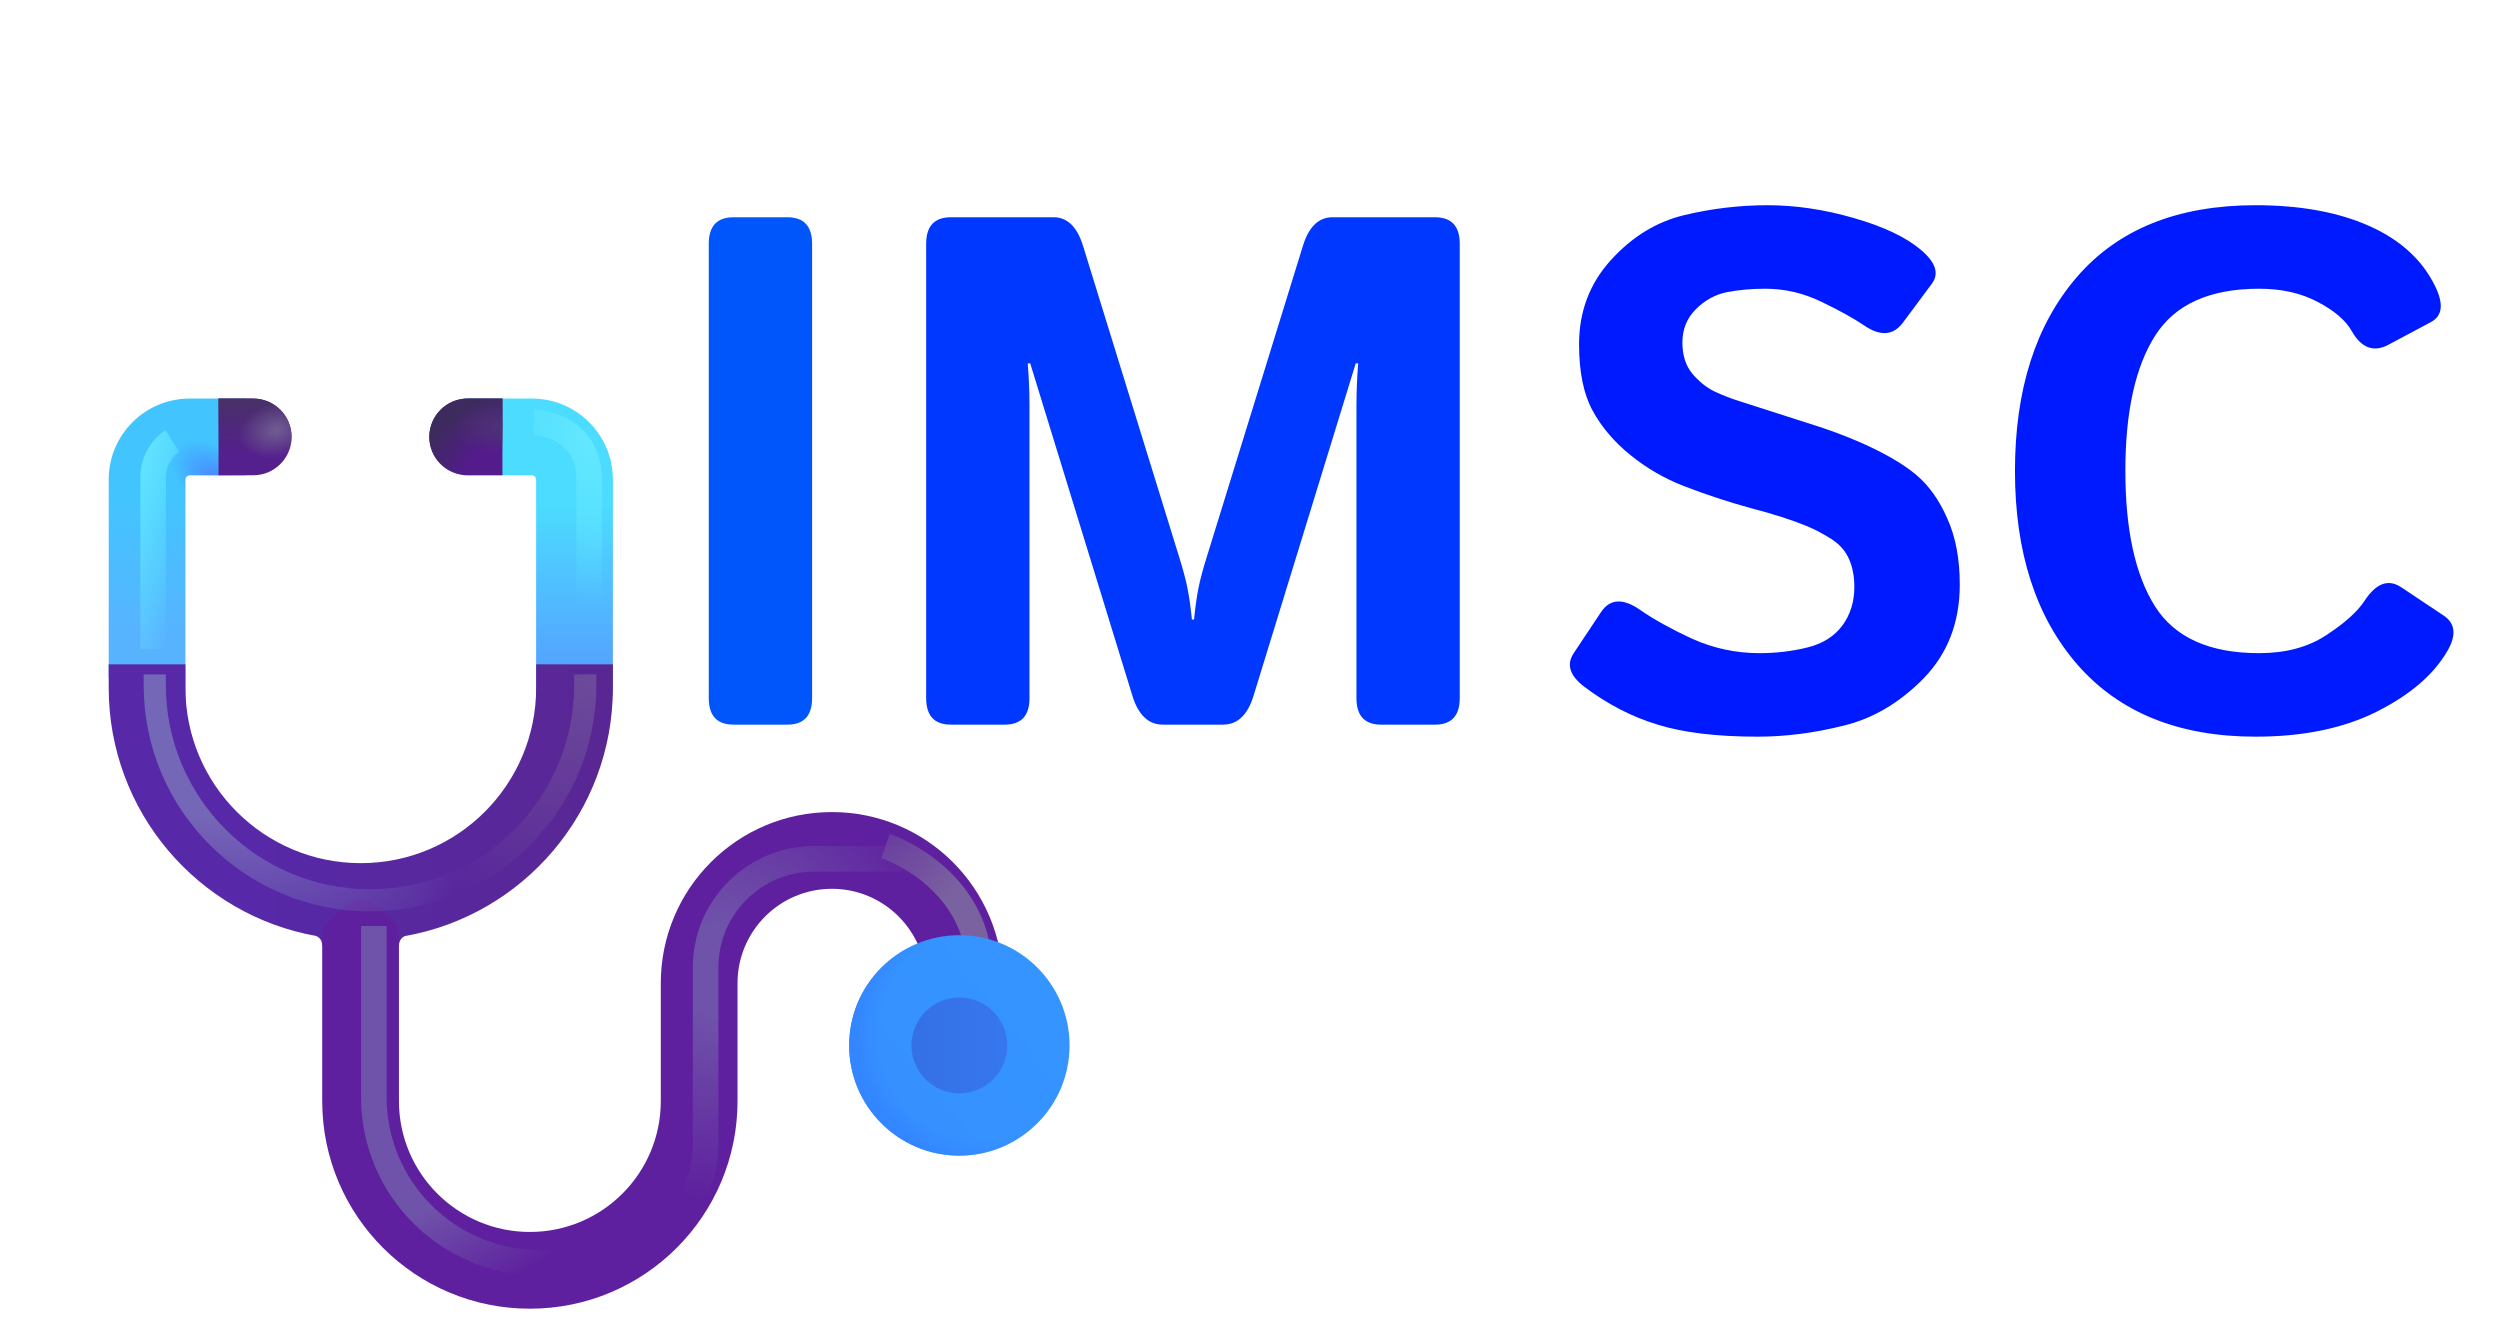 <svg width="69" height="37" viewBox="0 0 69 37" fill="none" xmlns="http://www.w3.org/2000/svg">
<path d="M43.728 18.955C43.325 18.649 43.227 18.34 43.435 18.027L44.188 16.895C44.435 16.523 44.796 16.504 45.272 16.836C45.636 17.09 46.111 17.354 46.697 17.627C47.29 17.894 47.911 18.027 48.562 18.027C49.018 18.027 49.458 17.975 49.881 17.871C50.304 17.767 50.626 17.565 50.848 17.266C51.069 16.966 51.18 16.611 51.18 16.201C51.18 15.908 51.131 15.651 51.033 15.43C50.935 15.208 50.776 15.026 50.555 14.883C50.333 14.74 50.105 14.619 49.871 14.521C49.461 14.352 48.943 14.186 48.318 14.023C47.7 13.854 47.088 13.652 46.482 13.418C45.942 13.21 45.447 12.923 44.998 12.559C44.549 12.194 44.2 11.784 43.953 11.328C43.706 10.872 43.582 10.264 43.582 9.502C43.582 8.597 43.875 7.822 44.461 7.178C45.047 6.533 45.721 6.12 46.482 5.938C47.244 5.755 48.012 5.664 48.787 5.664C49.555 5.664 50.346 5.781 51.16 6.016C51.98 6.25 52.599 6.543 53.016 6.895C53.426 7.24 53.527 7.552 53.318 7.832L52.527 8.896C52.26 9.261 51.902 9.29 51.453 8.984C51.167 8.789 50.773 8.571 50.272 8.33C49.777 8.089 49.259 7.969 48.719 7.969C48.335 7.969 47.98 8.001 47.654 8.066C47.335 8.132 47.052 8.288 46.805 8.535C46.557 8.783 46.434 9.089 46.434 9.453C46.434 9.805 46.525 10.091 46.707 10.312C46.889 10.527 47.091 10.69 47.312 10.801C47.534 10.905 47.758 10.993 47.986 11.065C48.69 11.292 49.318 11.494 49.871 11.67C50.425 11.839 50.935 12.028 51.404 12.236C52.055 12.529 52.553 12.822 52.898 13.115C53.243 13.408 53.527 13.809 53.748 14.316C53.976 14.824 54.09 15.43 54.09 16.133C54.09 17.174 53.758 18.037 53.094 18.721C52.43 19.398 51.691 19.834 50.877 20.029C50.07 20.231 49.282 20.332 48.514 20.332C47.381 20.332 46.46 20.221 45.75 20C45.04 19.785 44.367 19.437 43.728 18.955ZM55.613 12.998C55.613 10.752 56.183 8.968 57.322 7.646C58.462 6.325 60.105 5.664 62.254 5.664C63.491 5.664 64.539 5.856 65.398 6.24C66.258 6.624 66.863 7.181 67.215 7.91C67.449 8.392 67.41 8.717 67.098 8.887L65.926 9.512C65.516 9.733 65.177 9.609 64.91 9.141C64.741 8.841 64.425 8.571 63.963 8.33C63.507 8.089 62.97 7.969 62.352 7.969C60.984 7.969 60.027 8.402 59.48 9.268C58.934 10.127 58.66 11.37 58.66 12.998C58.66 14.626 58.934 15.872 59.48 16.738C60.027 17.598 60.984 18.027 62.352 18.027C63.087 18.027 63.706 17.861 64.207 17.529C64.715 17.197 65.066 16.881 65.262 16.582C65.581 16.094 65.919 15.97 66.277 16.211L67.449 16.992C67.768 17.207 67.801 17.533 67.547 17.969C67.169 18.62 66.522 19.176 65.603 19.639C64.686 20.101 63.569 20.332 62.254 20.332C60.138 20.332 58.501 19.671 57.342 18.35C56.19 17.028 55.613 15.244 55.613 12.998Z" fill="#001AFF"/>
<path d="M20.246 20C19.79 20 19.562 19.756 19.562 19.268V6.729C19.562 6.24 19.79 5.996 20.246 5.996H21.73C22.186 5.996 22.414 6.24 22.414 6.729V19.268C22.414 19.756 22.186 20 21.73 20H20.246Z" fill="#0055FB"/>
<path d="M26.246 20C25.79 20 25.562 19.756 25.562 19.268V6.729C25.562 6.24 25.79 5.996 26.246 5.996H29.078C29.456 5.996 29.726 6.257 29.889 6.777L32.535 15.342C32.652 15.713 32.734 16.019 32.779 16.26C32.825 16.494 32.864 16.774 32.897 17.1H32.955C32.988 16.774 33.027 16.494 33.072 16.26C33.118 16.019 33.199 15.713 33.316 15.342L35.963 6.777C36.126 6.257 36.396 5.996 36.773 5.996H39.605C40.061 5.996 40.289 6.24 40.289 6.729V19.268C40.289 19.756 40.061 20 39.605 20H38.121C37.665 20 37.438 19.756 37.438 19.268V11.201C37.438 10.81 37.454 10.42 37.486 10.029H37.418L34.596 19.209C34.433 19.736 34.153 20 33.756 20H32.096C31.699 20 31.419 19.736 31.256 19.209L28.434 10.029H28.365C28.398 10.42 28.414 10.81 28.414 11.201V19.268C28.414 19.756 28.186 20 27.73 20H26.246Z" fill="#0038FF"/>
<path d="M6.786 11H5.236C4.001 11 3 12.001 3 13.236V18.703L5.118 20.174V13.236C5.118 13.171 5.171 13.118 5.236 13.118H6.786V11Z" fill="url(#paint0_linear_111_71)"/>
<path d="M6.786 11H5.236C4.001 11 3 12.001 3 13.236V18.703L5.118 20.174V13.236C5.118 13.171 5.171 13.118 5.236 13.118H6.786V11Z" fill="url(#paint1_radial_111_71)"/>
<path d="M12.759 13.071C12.759 13.097 12.78 13.118 12.806 13.118H14.68C14.745 13.118 14.797 13.171 14.797 13.236V19.203H16.916V13.236C16.916 12.001 15.915 11 14.68 11H12.806C12.78 11 12.759 11.021 12.759 11.047V13.071Z" fill="url(#paint2_linear_111_71)"/>
<path d="M3 18.335V18.984C3 22.408 5.473 25.254 8.731 25.834C8.799 25.865 8.894 25.945 8.894 26.098H9.618V25.933C9.731 25.939 9.844 25.942 9.958 25.942C10.068 25.942 10.178 25.939 10.287 25.934V26.098H11.012C11.012 25.949 11.101 25.87 11.168 25.837C14.434 25.264 16.916 22.414 16.916 18.984V18.335H14.798V18.984C14.798 21.657 12.631 23.823 9.958 23.823C7.285 23.823 5.118 21.657 5.118 18.984V18.335H3Z" fill="url(#paint3_linear_111_71)"/>
<path d="M20.356 27.135C20.356 25.697 21.522 24.531 22.96 24.531C24.398 24.531 25.564 25.697 25.564 27.135H27.682C27.682 24.527 25.568 22.413 22.96 22.413C20.352 22.413 18.238 24.527 18.238 27.135V30.389C18.238 32.384 16.62 34.002 14.625 34.002C12.629 34.002 11.011 32.384 11.011 30.389V25.791C11.011 25.657 10.954 25.528 10.852 25.439L10.264 24.918C10.086 24.761 9.818 24.761 9.64 24.918L9.052 25.439C8.951 25.528 8.893 25.657 8.893 25.791V30.389C8.893 33.554 11.459 36.12 14.625 36.12C17.79 36.12 20.356 33.554 20.356 30.389V27.135Z" fill="#5E209E"/>
<path d="M10.317 25.557V30.275C10.317 32.804 12.367 34.854 14.896 34.854H16.196C18.007 34.854 19.475 33.386 19.475 31.575V26.7C19.475 25.046 20.817 23.704 22.472 23.704H25.468" stroke="url(#paint4_radial_111_71)" stroke-width="0.706"/>
<path d="M10.317 25.557V30.275C10.317 32.804 12.367 34.854 14.896 34.854H16.196C18.007 34.854 19.475 33.386 19.475 31.575V26.7C19.475 25.046 20.817 23.704 22.472 23.704H25.468" stroke="url(#paint5_radial_111_71)" stroke-width="0.706"/>
<path d="M24.438 23.351C25.301 23.645 27.027 24.734 27.027 26.734" stroke="url(#paint6_linear_111_71)" stroke-width="0.706"/>
<path d="M26.478 31.895C28.158 31.895 29.52 30.534 29.52 28.854C29.52 27.174 28.158 25.812 26.478 25.812C24.799 25.812 23.437 27.174 23.437 28.854C23.437 30.534 24.799 31.895 26.478 31.895Z" fill="url(#paint7_linear_111_71)"/>
<path d="M26.478 31.895C28.158 31.895 29.52 30.534 29.52 28.854C29.52 27.174 28.158 25.812 26.478 25.812C24.799 25.812 23.437 27.174 23.437 28.854C23.437 30.534 24.799 31.895 26.478 31.895Z" fill="url(#paint8_radial_111_71)"/>
<path d="M26.478 30.176C27.209 30.176 27.801 29.584 27.801 28.854C27.801 28.123 27.209 27.531 26.478 27.531C25.748 27.531 25.156 28.123 25.156 28.854C25.156 29.584 25.748 30.176 26.478 30.176Z" fill="url(#paint9_linear_111_71)"/>
<path d="M4.271 18.614V18.908C4.271 22.189 6.931 24.849 10.212 24.849C13.493 24.849 16.153 22.189 16.153 18.908V18.614" stroke="url(#paint10_radial_111_71)" stroke-width="0.612"/>
<path d="M4.271 18.614V18.908C4.271 22.189 6.931 24.849 10.212 24.849C13.493 24.849 16.153 22.189 16.153 18.908V18.614" stroke="url(#paint11_radial_111_71)" stroke-width="0.612"/>
<path d="M6.031 13.118V11H6.989C7.574 11 8.048 11.474 8.048 12.059C8.048 12.644 7.574 13.118 6.989 13.118H6.031Z" fill="#53208D"/>
<path d="M6.031 13.118V11H6.989C7.574 11 8.048 11.474 8.048 12.059C8.048 12.644 7.574 13.118 6.989 13.118H6.031Z" fill="url(#paint12_linear_111_71)"/>
<path d="M6.031 13.118V11H6.989C7.574 11 8.048 11.474 8.048 12.059C8.048 12.644 7.574 13.118 6.989 13.118H6.031Z" fill="url(#paint13_radial_111_71)"/>
<path d="M14.73 11.656C15.24 11.671 16.26 12.007 16.26 13.23V17.585" stroke="url(#paint14_radial_111_71)" stroke-width="0.706"/>
<path d="M13.867 11V13.118H12.908C12.323 13.118 11.849 12.644 11.849 12.059C11.849 11.474 12.323 11 12.908 11H13.867Z" fill="#541B8D"/>
<path d="M13.867 11V13.118H12.908C12.323 13.118 11.849 12.644 11.849 12.059C11.849 11.474 12.323 11 12.908 11H13.867Z" fill="url(#paint15_radial_111_71)"/>
<path d="M13.867 11V13.118H12.908C12.323 13.118 11.849 12.644 11.849 12.059C11.849 11.474 12.323 11 12.908 11H13.867Z" fill="url(#paint16_radial_111_71)"/>
<path d="M4.756 12.171C4.58 12.279 4.227 12.63 4.227 13.172V17.908" stroke="url(#paint17_linear_111_71)" stroke-width="0.706"/>
<defs>
<linearGradient id="paint0_linear_111_71" x1="4.919" y1="13.626" x2="4.919" y2="17.559" gradientUnits="userSpaceOnUse">
<stop stop-color="#42C5FF"/>
<stop offset="1" stop-color="#58B3FF"/>
</linearGradient>
<radialGradient id="paint1_radial_111_71" cx="0" cy="0" r="1" gradientUnits="userSpaceOnUse" gradientTransform="translate(6.021 13.26) rotate(-143.807) scale(1.495 0.883)">
<stop stop-color="#4984FF"/>
<stop offset="1" stop-color="#4984FF" stop-opacity="0"/>
</radialGradient>
<linearGradient id="paint2_linear_111_71" x1="15.391" y1="13.937" x2="15.391" y2="18.335" gradientUnits="userSpaceOnUse">
<stop stop-color="#4BDCFF"/>
<stop offset="1" stop-color="#54A4FF"/>
</linearGradient>
<linearGradient id="paint3_linear_111_71" x1="6.897" y1="22.613" x2="16.916" y2="22.509" gradientUnits="userSpaceOnUse">
<stop stop-color="#5728A8"/>
<stop offset="1" stop-color="#592793"/>
</linearGradient>
<radialGradient id="paint4_radial_111_71" cx="0" cy="0" r="1" gradientUnits="userSpaceOnUse" gradientTransform="translate(8.787 26.558) rotate(50.379) scale(10.351 10.037)">
<stop offset="0.729" stop-color="#6F52A9"/>
<stop offset="1" stop-color="#6F52A9" stop-opacity="0"/>
</radialGradient>
<radialGradient id="paint5_radial_111_71" cx="0" cy="0" r="1" gradientUnits="userSpaceOnUse" gradientTransform="translate(19.888 26.764) rotate(114.627) scale(6.408 6.271)">
<stop offset="0.196" stop-color="#6F52A9"/>
<stop offset="1" stop-color="#6F52A9" stop-opacity="0"/>
</radialGradient>
<linearGradient id="paint6_linear_111_71" x1="27.292" y1="26.322" x2="22.555" y2="22.939" gradientUnits="userSpaceOnUse">
<stop offset="0.307" stop-color="#7A62A0"/>
<stop offset="1" stop-color="#7A62A0" stop-opacity="0"/>
</linearGradient>
<linearGradient id="paint7_linear_111_71" x1="29.52" y1="26.97" x2="24.203" y2="31.382" gradientUnits="userSpaceOnUse">
<stop stop-color="#3595FF"/>
<stop offset="1" stop-color="#3690FF"/>
</linearGradient>
<radialGradient id="paint8_radial_111_71" cx="0" cy="0" r="1" gradientUnits="userSpaceOnUse" gradientTransform="translate(27.248 28.499) rotate(135) scale(3.661)">
<stop offset="0.812" stop-color="#3386FF" stop-opacity="0"/>
<stop offset="0.996" stop-color="#3386FF"/>
</radialGradient>
<linearGradient id="paint9_linear_111_71" x1="27.969" y1="28.854" x2="25.156" y2="28.854" gradientUnits="userSpaceOnUse">
<stop stop-color="#3677EF"/>
<stop offset="0.9" stop-color="#3571E6"/>
</linearGradient>
<radialGradient id="paint10_radial_111_71" cx="0" cy="0" r="1" gradientUnits="userSpaceOnUse" gradientTransform="translate(4.271 18.089) rotate(46.474) scale(10.721 6.387)">
<stop offset="0.499" stop-color="#7567B7"/>
<stop offset="1" stop-color="#7567B7" stop-opacity="0"/>
</radialGradient>
<radialGradient id="paint11_radial_111_71" cx="0" cy="0" r="1" gradientUnits="userSpaceOnUse" gradientTransform="translate(16.493 18.297) rotate(113.604) scale(7.32 4.577)">
<stop stop-color="#6D4D9B"/>
<stop offset="1" stop-color="#6D4D9B" stop-opacity="0"/>
</radialGradient>
<linearGradient id="paint12_linear_111_71" x1="6.639" y1="10.892" x2="6.639" y2="12.48" gradientUnits="userSpaceOnUse">
<stop stop-color="#483264"/>
<stop offset="1" stop-color="#483264" stop-opacity="0"/>
</linearGradient>
<radialGradient id="paint13_radial_111_71" cx="0" cy="0" r="1" gradientUnits="userSpaceOnUse" gradientTransform="translate(7.625 11.877) rotate(165.579) scale(1.063 0.754)">
<stop stop-color="#705D91"/>
<stop offset="1" stop-color="#705D91" stop-opacity="0"/>
</radialGradient>
<radialGradient id="paint14_radial_111_71" cx="0" cy="0" r="1" gradientUnits="userSpaceOnUse" gradientTransform="translate(16.436 11.907) rotate(90.356) scale(4.737 2.959)">
<stop stop-color="#65E8FF"/>
<stop offset="1" stop-color="#65E8FF" stop-opacity="0"/>
</radialGradient>
<radialGradient id="paint15_radial_111_71" cx="0" cy="0" r="1" gradientUnits="userSpaceOnUse" gradientTransform="translate(13.605 13.118) rotate(-134.071) scale(2.056 2.517)">
<stop offset="0.335" stop-color="#3C2B5C" stop-opacity="0"/>
<stop offset="0.968" stop-color="#3C2B5C"/>
</radialGradient>
<radialGradient id="paint16_radial_111_71" cx="0" cy="0" r="1" gradientUnits="userSpaceOnUse" gradientTransform="translate(13.867 11.771) rotate(179.45) scale(1.354 0.771)">
<stop stop-color="#4F3276"/>
<stop offset="1" stop-color="#4F3276" stop-opacity="0"/>
</radialGradient>
<linearGradient id="paint17_linear_111_71" x1="4.756" y1="8.847" x2="6.935" y2="9.462" gradientUnits="userSpaceOnUse">
<stop stop-color="#65E8FF"/>
<stop offset="1" stop-color="#65E8FF" stop-opacity="0"/>
</linearGradient>
</defs>
</svg>
